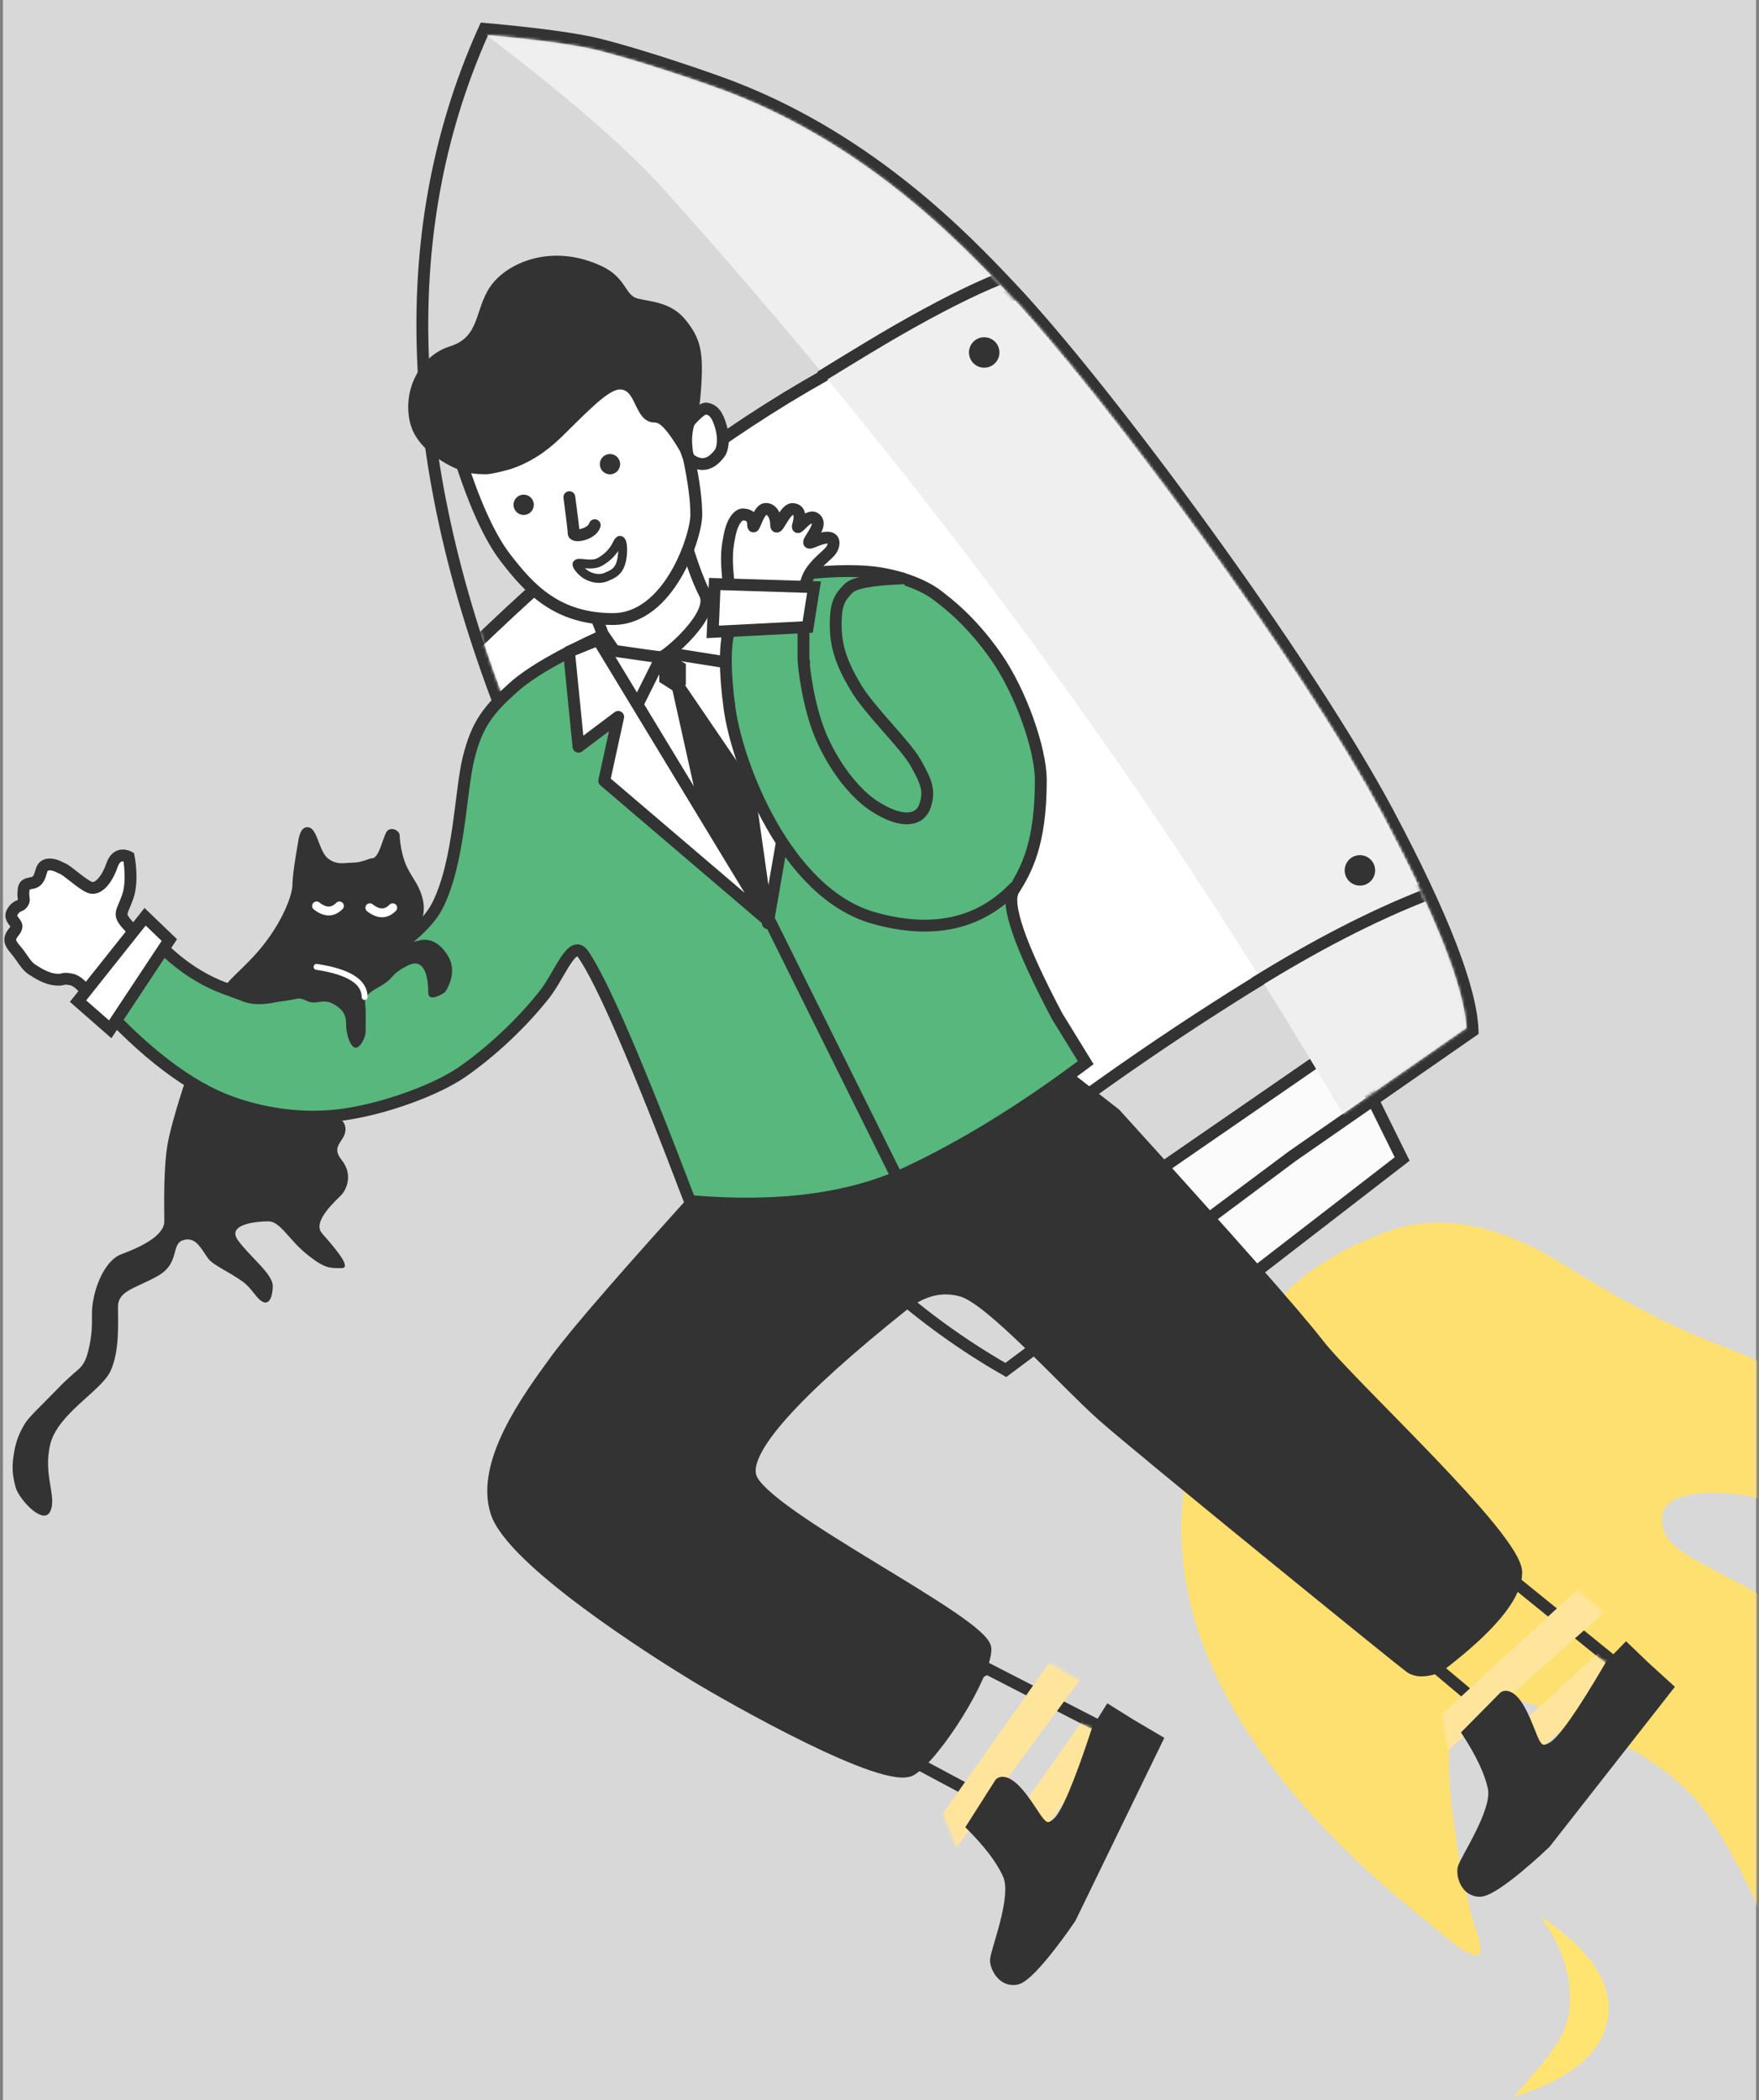<?xml version="1.0" encoding="UTF-8"?>
<svg width="594px" height="709px" viewBox="0 0 594 709" version="1.1" xmlns="http://www.w3.org/2000/svg" xmlns:xlink="http://www.w3.org/1999/xlink">
    <rect x="0" y="0" width="594" height="709" fill="#808080" stroke="none"/>
    <title>Group 2</title>
    <defs>
        <rect id="path-1" x="0.83" y="0" width="592" height="709"></rect>
        <path d="M20.702,0 C-9.575,68.148 -5.82,147.921 31.968,239.319 C54.091,292.828 86.892,333.896 109.579,364.201 C125.643,385.661 125.957,390.565 147.799,411.968 C162.36,426.237 178.224,438.342 195.389,448.286 L291.122,376.85 L351.117,335.181 C350.243,321.197 340.827,297.319 322.871,263.547 C295.938,212.888 228.042,120.606 195.389,86.159 C181.155,71.144 150.02,38.045 103.248,19.735 C95.455,16.685 72.957,8.952 57.936,5.168 C50.65,3.332 38.238,1.61 20.702,0 Z" id="path-3"></path>
        <path d="M0,19.567 L68.817,56.144 C74.351,45.162 77.858,37.144 79.34,32.09 C80.821,27.036 82.327,24.092 83.858,23.258 L38.301,-2.89219641e-13 L0,19.567 Z" id="path-5"></path>
        <path d="M0,19.631 L68.556,56.328 C74.068,45.31 77.563,37.266 79.038,32.195 C80.514,27.124 82.014,24.171 83.539,23.335 L38.155,-2.9016789e-13 L0,19.631 Z" id="path-7"></path>
    </defs>
    <g id="页面-1" stroke="none" stroke-width="1" fill="none" fill-rule="evenodd">
        <g id="002-Splash" transform="translate(-119, -40)">
            <g id="Group" transform="translate(-87, -21)">
                <g id="编组-3">
                    <g id="Group-2" transform="translate(206.17, 61)">
                        <mask id="mask-2" fill="white">
                            <use xlink:href="#path-1"></use>
                        </mask>
                        <use id="Mask" fill="#D8D8D8" opacity="0" xlink:href="#path-1"></use>
                        <g mask="url(#mask-2)">
                            <g transform="translate(-3, 11.857)">
                                <g id="飞船" stroke-width="1" fill="none" transform="translate(146.948, 0)">
                                    <path d="M385.259,636 C389.33,649.002 388.83,660.436 383.761,670.304 C379.42,678.756 368.27,684.255 357.12,690.786 C376.925,691.508 389.728,686.713 395.53,676.402 C401.331,666.09 397.908,652.623 385.259,636 Z" id="路径-12" fill="#FFE471" transform="translate(377.693, 663.428) rotate(-19) translate(-377.693, -663.428) "></path>
                                    <path d="M427.693,437.952 C442.471,442.128 468.885,451.535 484.218,459.394 C494.441,464.634 504.7,479.26 514.996,503.274 C492.399,496.785 478.891,493.541 474.472,493.541 C467.845,493.541 444.813,487.676 438.738,487.676 C432.663,487.676 408.503,487.061 414.578,502.039 C420.654,517.016 476.907,516.855 490.161,566.72 C503.415,616.584 490.875,645.476 484.216,649.713 C477.557,653.951 462.128,668.993 462.128,673.415 C462.128,677.837 462.128,649.923 462.128,639.603 C462.129,629.282 439.919,597.001 432.276,590.621 C424.634,584.242 414.432,576.025 381.978,566.158 C349.525,556.291 351.667,569.5 349.304,578.938 C346.941,588.377 357.318,629.124 363.434,642.522 C369.55,655.921 359.543,649.798 349.303,642.522 C339.064,635.247 276.58,596.898 257.677,541.082 C238.774,485.266 271.318,450.667 277.496,437.954 C283.674,425.24 305.24,412.028 317.892,407.585 C330.545,403.143 348.547,403.142 372.725,415.359 C396.903,427.575 412.914,433.776 427.693,437.952 Z" id="路径-68" fill="#FEE070" transform="translate(383.419, 539.379) rotate(5) translate(-383.419, -539.379) "></path>
                                    <polygon id="路径-8" stroke="#333333" stroke-width="4" fill="#FBFBFB" points="315.113 350.571 329.38 379.444 259.099 433.714 209.482 409.286 315.113 336.429"></polygon>
                                    <mask id="mask-4" fill="white">
                                        <use xlink:href="#path-3"></use>
                                    </mask>
                                    <path stroke="#333333" stroke-width="4" d="M18.874,-0.812 C-11.597,67.773 -7.923,148.066 30.12,240.083 C50.317,288.934 79.368,327.462 101.595,356.92 C103.795,359.835 105.928,362.661 107.978,365.4 C112.78,371.815 116.169,376.745 119.149,381.079 C126.188,391.319 130.973,398.281 146.399,413.397 C161.405,428.101 177.783,440.526 195.531,450.675 L292.291,378.474 L353.167,336.193 C352.738,322.234 343.292,297.695 324.637,262.608 C297.637,211.825 229.574,119.315 196.84,84.783 L196.496,84.42 C181.997,69.122 150.73,36.175 103.978,17.873 C96.143,14.806 73.526,7.033 58.425,3.229 C51.078,1.378 38.566,-0.369 20.885,-1.992 C20.408,-2.035 19.934,-2.078 19.465,-2.121 C19.266,-1.69 19.069,-1.252 18.874,-0.812 Z"></path>
                                    <path d="M202.077,86.587 C138.423,103.577 68.845,150.971 -6.655,228.77 C-82.156,306.569 -43.411,385.17 109.579,464.571 L147.283,425.066 C177.802,394.839 200.639,374.178 215.797,363.081 C287.51,310.581 341.347,285.13 362.745,275.579 C390.928,263.001 352.527,194.57 247.543,70.286 L202.077,86.587 Z" id="路径-66" stroke="#333333" stroke-width="4" fill="#FFFFFF" mask="url(#mask-4)"></path>
                                    <path d="M-6.269,-19.63 C35.655,10.754 64.408,34.624 79.99,51.982 C185.687,169.722 274.253,295.393 345.688,428.995 C476.536,673.714 382.836,67.664 375.121,54.857 C367.405,42.051 200.669,-95.626 188.239,-102.857 C179.952,-107.678 115.116,-79.935 -6.269,-19.63 Z" id="路径-9" fill="#EFEFEF" mask="url(#mask-4)"></path>
                                    <ellipse id="椭圆形" fill="#333333" mask="url(#mask-4)" cx="315.113" cy="282" rx="5.144" ry="5.143"></ellipse>
                                    <ellipse id="椭圆形" fill="#333333" mask="url(#mask-4)" cx="188.239" cy="107.143" rx="5.144" ry="5.143"></ellipse>
                                    <path d="M380.504,637.889 C390.157,671.263 377.831,697.491 343.525,716.571" id="路径-10" stroke="#979797" mask="url(#mask-4)"></path>
                                    <path d="M132.94,115.341 C144.77,108.057 153.272,102.929 158.448,99.956 C172.518,91.875 184.163,85.99 193.382,82.301" id="路径-14" stroke="#333333" stroke-width="4" mask="url(#mask-4)"></path>
                                    <path d="M279.596,319.975 C300.102,307.27 319.166,297.451 336.786,290.515" id="路径-15" stroke="#333333" stroke-width="4" mask="url(#mask-4)"></path>
                                </g>
                                <path d="M99.218,336.892 C94.379,334.433 91.155,332.593 89.547,331.374 C83.327,330.038 81.197,332.708 83.158,339.386 C86.098,349.401 100.967,358.589 108,361.59 C115.033,364.591 119.5,365.289 119.5,369.438 C119.5,373.587 114.217,374.829 118.203,379.781 C122.189,384.732 119.758,389.764 118.203,391.473 C116.648,393.182 108.065,400.484 111.549,404.498 C115.033,408.513 122.016,416.279 118.203,416.279 C114.39,416.279 112.65,416.633 106.437,411.595 C100.224,406.557 97.455,400.493 93.501,400.493 C89.547,400.493 79.286,401.393 83.158,406.836 C87.029,412.278 94.937,418.215 94.937,422.28 C94.937,426.346 93.371,430.459 89.547,425.941 C88.375,424.556 86.797,422.303 84.837,420.875 C80.406,417.646 74.813,415.306 73.168,413.084 C70.795,409.88 68.991,405.494 64.7,406.836 C60.409,408.177 63.729,414.661 56.045,418.965 C48.361,423.269 42.673,423.864 42.673,429.409 C42.673,434.955 43.257,444.332 40.129,451.07 C37.001,457.807 22.3,465.428 19.794,475.785 C17.288,486.141 22.16,493.503 19.794,498.414 C17.428,503.324 9.187,494.223 8.114,490.313 C7.042,486.402 6.87,483.704 7.309,480.375 C7.947,475.545 8.937,472.627 11.168,468.889 C12.602,466.485 17.024,462.475 21.518,457.807 C24.011,455.217 24.011,455.217 26.779,452.681 C29.548,450.146 31.304,449.577 32.642,444.227 C33.98,438.878 33.886,435.451 33.886,431.53 C33.886,424.778 37.606,413.897 43.816,411.595 C50.027,409.293 58.315,405.453 58.315,400.493 C58.315,395.533 57.917,382.394 59.576,373.587 C61.235,364.779 71.647,330.452 80.597,320.809 C89.547,311.166 106.477,340.582 99.218,336.892 Z" id="路径-65备份" fill="#333333"></path>
                                <g id="人" stroke-width="1" fill="none" transform="translate(0, 73.714)">
                                    <g id="编组-2" transform="translate(513.664, 503.894) rotate(12) translate(-513.664, -503.894) translate(464.664, 451.894)">
                                        <g id="路径-11">
                                            <mask id="mask-6" fill="white">
                                                <use xlink:href="#path-5"></use>
                                            </mask>
                                            <path stroke="#333333" stroke-width="4" d="M38.3,-2.246 L-4.327,19.532 L69.68,58.867 C75.827,46.794 79.676,38.052 81.259,32.652 C82.484,28.472 83.506,25.727 84.814,25.015 L88.145,23.202 L38.3,-2.246 Z"></path>
                                            <polygon fill="#FFE59C" mask="url(#mask-6)" transform="translate(44.319, 27.002) rotate(-85) translate(-44.319, -27.002) " points="5.208 9.213 78.421 54.21 83.431 43.23 9.335 -0.206"></polygon>
                                            <polygon id="路径-11备份" fill="#FFE59C" mask="url(#mask-6)" transform="translate(68.817, 27.937) rotate(-85) translate(-68.817, -27.937) " points="29.706 10.149 102.919 55.146 107.929 44.166 33.832 0.729"></polygon>
                                        </g>
                                        <path d="M87.438,15.709 L97.239,21.442 C77.388,61.992 67.462,82.267 67.462,82.267 C67.462,82.267 54.257,101.739 48.797,103.153 C43.337,104.566 40.238,98.901 40.238,95.894 C40.238,92.887 47.831,74.633 44.598,67.443 C42.443,62.649 38.282,57.181 32.116,51.039 C38.669,40.819 41.945,35.71 41.945,35.71 C41.945,35.71 44.666,32.609 50.717,40.391 C56.769,48.173 57.415,52.813 61.643,48.909 C64.462,46.306 68.839,36.008 74.773,18.014 L79.364,10.694 L87.438,15.709 Z" id="路径-45" stroke="#333333" stroke-width="1.8" fill="#333333"></path>
                                    </g>
                                    <g id="编组-2备份" transform="translate(297.968, 480)">
                                        <g id="路径-11">
                                            <mask id="mask-8" fill="white">
                                                <use xlink:href="#path-7"></use>
                                            </mask>
                                            <path stroke="#333333" stroke-width="4" d="M38.155,-2.249 L-4.303,19.596 L69.421,59.059 C75.546,46.944 79.382,38.172 80.958,32.754 C82.18,28.558 83.197,25.803 84.501,25.088 L87.803,23.278 L38.155,-2.249 Z"></path>
                                            <polygon fill="#FFE59C" mask="url(#mask-8)" transform="translate(44.151, 27.09) rotate(-85) translate(-44.151, -27.09) " points="4.924 9.391 78.346 54.175 83.379 43.233 9.07 0.005"></polygon>
                                            <polygon id="路径-11备份" fill="#FFE59C" mask="url(#mask-8)" transform="translate(68.556, 28.029) rotate(-85) translate(-68.556, -28.029) " points="29.329 10.33 102.751 55.114 107.783 44.172 33.475 0.944"></polygon>
                                        </g>
                                        <path d="M87.106,15.761 L96.87,21.512 C77.094,62.195 67.206,82.536 67.206,82.536 C67.206,82.536 54.051,102.073 48.612,103.491 C43.172,104.909 40.085,99.226 40.085,96.208 C40.085,93.191 47.649,74.878 44.429,67.664 C42.281,62.854 38.136,57.368 31.994,51.206 C38.522,40.953 41.786,35.827 41.786,35.827 C41.786,35.827 44.496,32.715 50.525,40.523 C56.554,48.331 57.197,52.986 61.409,49.069 C64.217,46.458 68.577,36.126 74.488,18.073 L79.063,10.729 L87.106,15.761 Z" id="路径-45" stroke="#333333" stroke-width="1.8" fill="#333333"></path>
                                    </g>
                                    <path d="M242.931,313.25 C214.711,344.338 197.307,364.378 190.719,373.368 C180.837,386.853 165.208,408.352 170.415,424.876 C175.622,441.399 224.301,472.126 237.361,480.064 C250.421,488.002 302.182,517.261 310.578,511.926 C318.973,506.591 335.619,479.99 335.619,471.166 C335.619,462.341 261.201,426.588 256.385,413.266 C253.174,404.385 270.501,384.842 308.366,354.637 C314.71,349.824 321.156,348.36 327.704,350.244 C337.526,353.07 362.527,381.07 375.061,392.223 C387.596,403.377 475.723,474.921 478.95,477.246 C481.101,478.796 484.262,478.796 488.434,477.246 C506.047,463.854 514.853,453.21 514.853,445.315 C514.853,433.472 458.87,382.342 447.882,368.113 C440.557,358.628 417.734,332.772 379.414,290.545 L361.872,276.857 L242.931,313.25 Z" id="路径-64" stroke="#333333" stroke-width="4" fill="#333333"></path>
                                    <path d="M45.034,222.191 C40.965,219.829 42.35,219.065 42.35,213.305 C42.35,207.544 38.304,200.583 38.304,200.583 C38.304,200.583 33.861,199.736 33.861,205.042 C33.86,210.347 32.128,214.806 29.102,214.577 C26.077,214.349 20.039,211.563 18.336,211.563 C17.745,211.563 16.064,211.133 14.421,211.515 C12.336,212 11.93,213.193 11.93,214.391 C11.93,216.225 12.424,218.382 10.235,219.566 C8.045,220.751 8.036,221.264 8.414,222.914 C9.114,225.967 10.022,225.319 9.416,227.286 C9.095,228.327 7.623,228.403 7.179,230.997 C6.734,233.592 9.801,233.776 10.12,235.167 C10.438,236.558 9.38,237.496 9.419,239.342 C9.451,240.83 10.807,241.735 13.027,243.047 C15.248,244.358 17.425,246.572 19.727,247.134 C22.029,247.697 25.308,248.503 28.318,247.803 C31.328,247.102 30.132,246.378 33.562,245.997 C35.848,245.743 39.529,247.618 44.604,251.622 L53.232,248.652 L58.569,228.591 C52.258,225.899 47.746,223.766 45.034,222.191 Z" id="路径-67" stroke="#333333" stroke-width="4" fill="#FFFFFF" transform="translate(32.852, 226.078) rotate(19) translate(-32.852, -226.078) "></path>
                                    <path d="M236.314,56.318 C236.314,56.318 243.955,52.682 245.773,54.064 C247.568,55.429 248.168,57.417 247.257,61.877 C246.345,66.338 244.15,68.847 242.888,69.475 C238.017,71.902 234.56,70.674 232.519,65.792 C235.049,59.476 236.314,56.318 236.314,56.318 Z" id="路径-48" stroke="#333333" stroke-width="4" fill="#FFFFFF" transform="translate(240.098, 62.217) rotate(-27) translate(-240.098, -62.217) "></path>
                                    <path d="M240.648,115.451 C252.647,111.941 262.536,109.668 270.314,108.631 C277.16,107.719 286.896,106.751 296.04,107.492 C305.184,108.234 314.458,111.607 319.394,115.451 C322.397,117.789 330.604,123.765 339.31,136.286 C347.519,148.09 354.305,167.324 354.305,177.861 C354.305,199.573 349.311,208.286 345.111,214.988 C342.312,219.457 347.206,233.622 359.795,257.483 L369.471,273.209 C348.492,288.943 328.401,301.312 309.198,310.314 C289.995,319.317 265.523,322.518 235.781,319.918 C218.136,273.524 206.134,245.757 199.776,236.617 C195.994,231.181 191.99,243.49 186.574,250.327 C178.331,260.732 167.941,270.072 158.93,276.329 C150.487,282.192 133.59,288.537 119.43,290.638 C104.964,292.784 91.259,290.316 80.713,286.488 C66.801,281.438 51.779,270.038 35.648,252.288 L51.489,227.649 C61.657,240.036 73.288,247.595 86.381,250.327 C106.022,254.425 142.912,235.186 150.487,220.302 C158.061,205.419 158.24,181.7 161.084,170.297 C163.927,158.894 167.735,154.073 176.249,146.472 C181.924,141.405 192.022,135.562 206.542,128.944 C218.227,130.626 226.195,130.626 230.447,128.944 C234.699,127.262 238.099,122.764 240.648,115.451 Z" id="路径-63" stroke="#333333" stroke-width="4" fill="#57B77D"></path>
                                    <path d="M202.812,134.678 L261.279,223.82 L255.707,109.714 L240.532,111.535 C241.097,115.335 240.667,118.882 239.241,122.177 C237.815,125.471 233.391,130.588 225.969,137.528 L202.812,134.678 Z" id="路径-7" fill="#FFFFFF"></path>
                                    <polygon id="路径-40" stroke="#333333" stroke-width="4" fill="#FFFFFF" stroke-linejoin="round" transform="translate(263.742, 167.37) rotate(-17) translate(-263.742, -167.37) " points="273.265 111.673 282.463 142.591 266.045 138.267 278.673 156.502 245.022 223.07 262.513 111.67"></polygon>
                                    <polygon id="路径-40" stroke="#333333" stroke-width="4" fill="#FFFFFF" stroke-linejoin="round" transform="translate(224.492, 181.632) scale(-1, 1) rotate(22) translate(-224.492, -181.632) " points="234.176 126.812 243.238 157.778 227.029 153.457 239.487 171.715 205.746 236.452 223.558 126.816"></polygon>
                                    <polygon id="路径-52" stroke="#333333" stroke-width="4" fill="#FFFFFF" transform="translate(44.738, 243.113) rotate(82) translate(-44.738, -243.113) " points="26.745 233.425 51.793 259.816 62.73 250.378 35.665 226.41"></polygon>
                                    <path d="M345.469,214.011 C333.518,226.501 317.635,229.945 297.821,224.342 C268.098,215.937 251.734,172.308 249.198,153.592 C247.508,141.115 247.508,132.111 249.198,126.582 C265.835,123.823 274.154,122.444 274.154,122.444 C274.154,122.444 274.154,127.954 274.154,136.286 C274.154,140.044 276.025,154.09 280.394,163.832 C285.597,175.434 292.741,183.116 297.968,186.526 C307.583,192.799 313.534,191.42 315.18,186.526 C316.827,181.632 315.883,178.772 312.134,172.135 C308.385,165.497 296.663,154.66 291.777,146.449 C286.892,138.237 285.037,132.481 285.037,125.28 C285.037,118.079 286.44,116.074 289.301,113.143 C291.208,111.189 297.274,110.046 307.498,109.714" id="路径-2" stroke="#333333" stroke-width="4" fill="#57B77D" stroke-linecap="round" stroke-linejoin="round"></path>
                                    <path d="M249.204,114.519 C248.615,109.399 248.32,105.692 248.32,103.396 C248.32,99.953 248.601,98.289 249.204,95.215 C250.265,89.804 252.493,88.109 253.619,88.109 C255.402,88.109 257.166,88.865 257.166,91.587 C257.166,94.308 258.801,86.732 261.079,86.299 C263.358,85.865 264.922,88.59 264.922,91.587 C264.922,94.584 267.86,86.299 270.343,86.299 C272.827,86.299 273.288,88.449 272.37,91.587 C271.452,94.725 275.336,87.662 278.043,89.404 C280.749,91.146 276.878,95.437 276.094,97.254 C275.31,99.072 281.948,94.182 284.022,96.652 C284.528,97.254 284.528,99.144 283.022,100.764 C281.027,102.91 276.746,105.819 275.285,110.304 C273.576,115.551 273.243,118.963 274.287,120.539 L250.078,120.539 L249.204,114.519 Z" id="路径-13" stroke="#333333" stroke-width="4" fill="#FFFFFF"></path>
                                    <polygon id="路径-52" stroke="#333333" stroke-width="4" fill="#FFFFFF" transform="translate(259.565, 119.193) rotate(134) translate(-259.565, -119.193) " points="242.247 110.677 264.794 135.531 276.882 124.785 253.418 102.856"></polygon>
                                    <line x1="262.82" y1="225.429" x2="305.466" y2="311.357" id="路径-3" stroke="#333333" stroke-width="4"></line>
                                    <path d="M232.138,90 C235.412,101.833 238.313,110.147 240.842,114.942 C244.635,122.133 227.509,136.286 226.094,136.286 C225.151,136.286 219.885,135.575 210.296,134.153 L206.393,128.521 L197.669,105.799 L232.138,90 Z" id="路径-4" stroke="#333333" stroke-width="4" fill="#FFFFFF"></path>
                                    <path d="M158.235,69.409 C163.214,84.917 168.344,96.081 173.625,102.902 C181.546,113.133 190.796,123.429 209.806,123.429 C228.815,123.429 237.96,95.557 237.96,88.247 C237.96,83.373 237.144,77.063 235.513,69.316 C232.903,61.491 230.749,55.905 229.051,52.559 C227.127,48.769 224.118,49.156 217.961,45.237 C212.74,41.914 211.289,40.286 203.582,40.286 C195.874,40.286 184.353,43.202 176.913,48.359 C171.952,51.798 165.726,58.814 158.235,69.409 Z" id="路径-5" stroke="#333333" stroke-width="4" fill="#FFFFFF"></path>
                                    <path d="M158.235,73.202 C158.235,73.202 143.892,68.022 141.291,57.083 C138.691,46.143 144.593,34.545 154.806,31.35 C165.019,28.154 162.999,19.061 168.4,11.173 C173.801,3.285 189.036,-3.716 206.077,4.311 C214.385,8.224 213.78,14.117 218.184,15.221 C222.779,16.373 229.5,16.373 234.44,22.559 C239.38,28.745 240.492,33.104 239.553,45.967 C238.614,58.829 237.114,54.955 236.551,62.217 C235.847,71.304 238.486,72.857 236.551,72.857 C235.252,72.857 228.293,57.083 223.991,57.083 C216.77,57.083 217.961,45.237 211.741,45.967 C207.548,46.459 200.116,54.529 192.185,62.217 C186.898,67.342 181.203,70.889 175.099,72.857 C171.019,73.984 168.264,74.548 166.834,74.548 C160.586,74.548 158.235,73.202 158.235,73.202 Z" id="路径-6" fill="#333333"></path>
                                    <path d="M197.877,105.57 C196.52,103.319 202.12,106.01 205.371,104.156 C207.831,102.754 209.935,100.784 211.186,98.099 C212.871,94.481 213.569,99.538 212.767,103.427 C211.966,107.316 210.039,108.201 207.321,109.306 C204.603,110.412 200.129,109.306 197.877,105.57 Z" id="路径-22" stroke="#333333" stroke-width="3" fill="#FFFFFF"></path>
                                    <ellipse id="椭圆形" fill="#333333" cx="208.813" cy="71.143" rx="3.429" ry="3.429"></ellipse>
                                    <ellipse id="椭圆形备份-3" fill="#333333" cx="179.666" cy="84.857" rx="3.429" ry="3.429"></ellipse>
                                    <path d="M195.097,82.286 C196.063,89.457 196.546,93.527 196.546,94.494 C196.546,95.945 202.68,94.934 203.67,91.755" id="路径-23" stroke="#333333" stroke-width="4" stroke-linecap="round" stroke-linejoin="round"></path>
                                    <polygon id="路径-16" fill="#333333" points="225.458 137.563 225.458 144.67 230.365 147.789 234.433 145.586 234.433 138.565 229.04 135.429"></polygon>
                                    <polygon id="路径-17" fill="#333333" points="229.744 146.711 238.328 185.309 258.944 221.193 260.659 219.682 255.025 176.337 232.984 144"></polygon>
                                    <line x1="226.094" y1="136.286" x2="218.208" y2="152.098" id="路径-18" stroke="#333333" stroke-width="4"></line>
                                    <polyline id="路径-19" stroke="#333333" stroke-width="4" points="229.946 135.172 246.407 137.787 247.747 137.787"></polyline>
                                </g>
                                <g id="猫" stroke-width="1" fill="none" transform="translate(78.367, 267.429)">
                                    <path d="M66.787,38.054 C70.255,37.614 73.229,39.393 75.71,43.392 C79.432,49.39 74.693,55.744 74.693,55.744 C74.693,55.744 69.08,59.621 69.08,55.744 C69.08,51.866 68.342,43.392 61.918,46.81 C55.494,50.227 58.249,50.678 52.243,54.052 C46.238,57.427 47.946,58.342 47.946,62.137 C47.946,65.932 47.946,65.031 47.946,68.637 C47.946,71.438 45.8,74.846 44.311,74.423 C42.502,73.91 41.373,69.247 41.373,67.165 C41.373,63.37 40.486,61.584 36.926,59.621 C33.365,57.658 31.219,60.252 27.91,58.56 C25.703,57.431 22.972,57.431 19.716,58.56 C14.053,60.133 9.431,60.133 5.849,58.56 C4.271,57.867 0.607,56.936 0.115,55.744 C-0.847,53.416 4.385,49.826 10.308,43.392 C19.266,33.661 23.223,23.142 23.223,19.402 C23.223,16.908 23.916,11.773 25.302,3.995 C25.906,0.882 27.12,-0.411 28.945,0.114 C31.683,0.901 32.217,8.076 35.164,10.494 C38.111,12.913 41.013,11.97 43.392,11.97 C46.805,11.97 48.988,10.494 50.062,10.494 C52.794,10.494 53.871,2.122 55.494,1.005 C57.118,-0.111 59.437,1.315 59.437,2.832 C59.437,4.35 60.064,9.767 61.918,13.505 C63.773,17.243 65.569,19.029 66.787,22.777 C68.004,26.525 68.24,30.321 64.332,37.394 C64.166,37.694 63.967,37.913 63.773,38.054 C62.536,38.953 63.541,38.953 66.787,38.054 Z" id="路径-65" fill="#333333"></path>
                                    <path d="M49.364,27.188 C52.254,29.474 54.826,29.474 57.079,27.188" id="路径-76备份" stroke="#FFFFFF" stroke-width="3" stroke-linecap="round" stroke-linejoin="round"></path>
                                    <path d="M31.361,26.571 C34.252,28.857 36.824,28.857 39.077,26.571" id="路径-76备份-3" stroke="#FFFFFF" stroke-width="3" stroke-linecap="round" stroke-linejoin="round"></path>
                                    <path d="M31.361,47.143 C42.183,48.776 47.595,52.165 47.595,57.312" id="路径-76" stroke="#FFFFFF" stroke-width="2" stroke-linecap="round" stroke-linejoin="round"></path>
                                </g>
                            </g>
                        </g>
                    </g>
                </g>
            </g>
        </g>
    </g>
</svg>